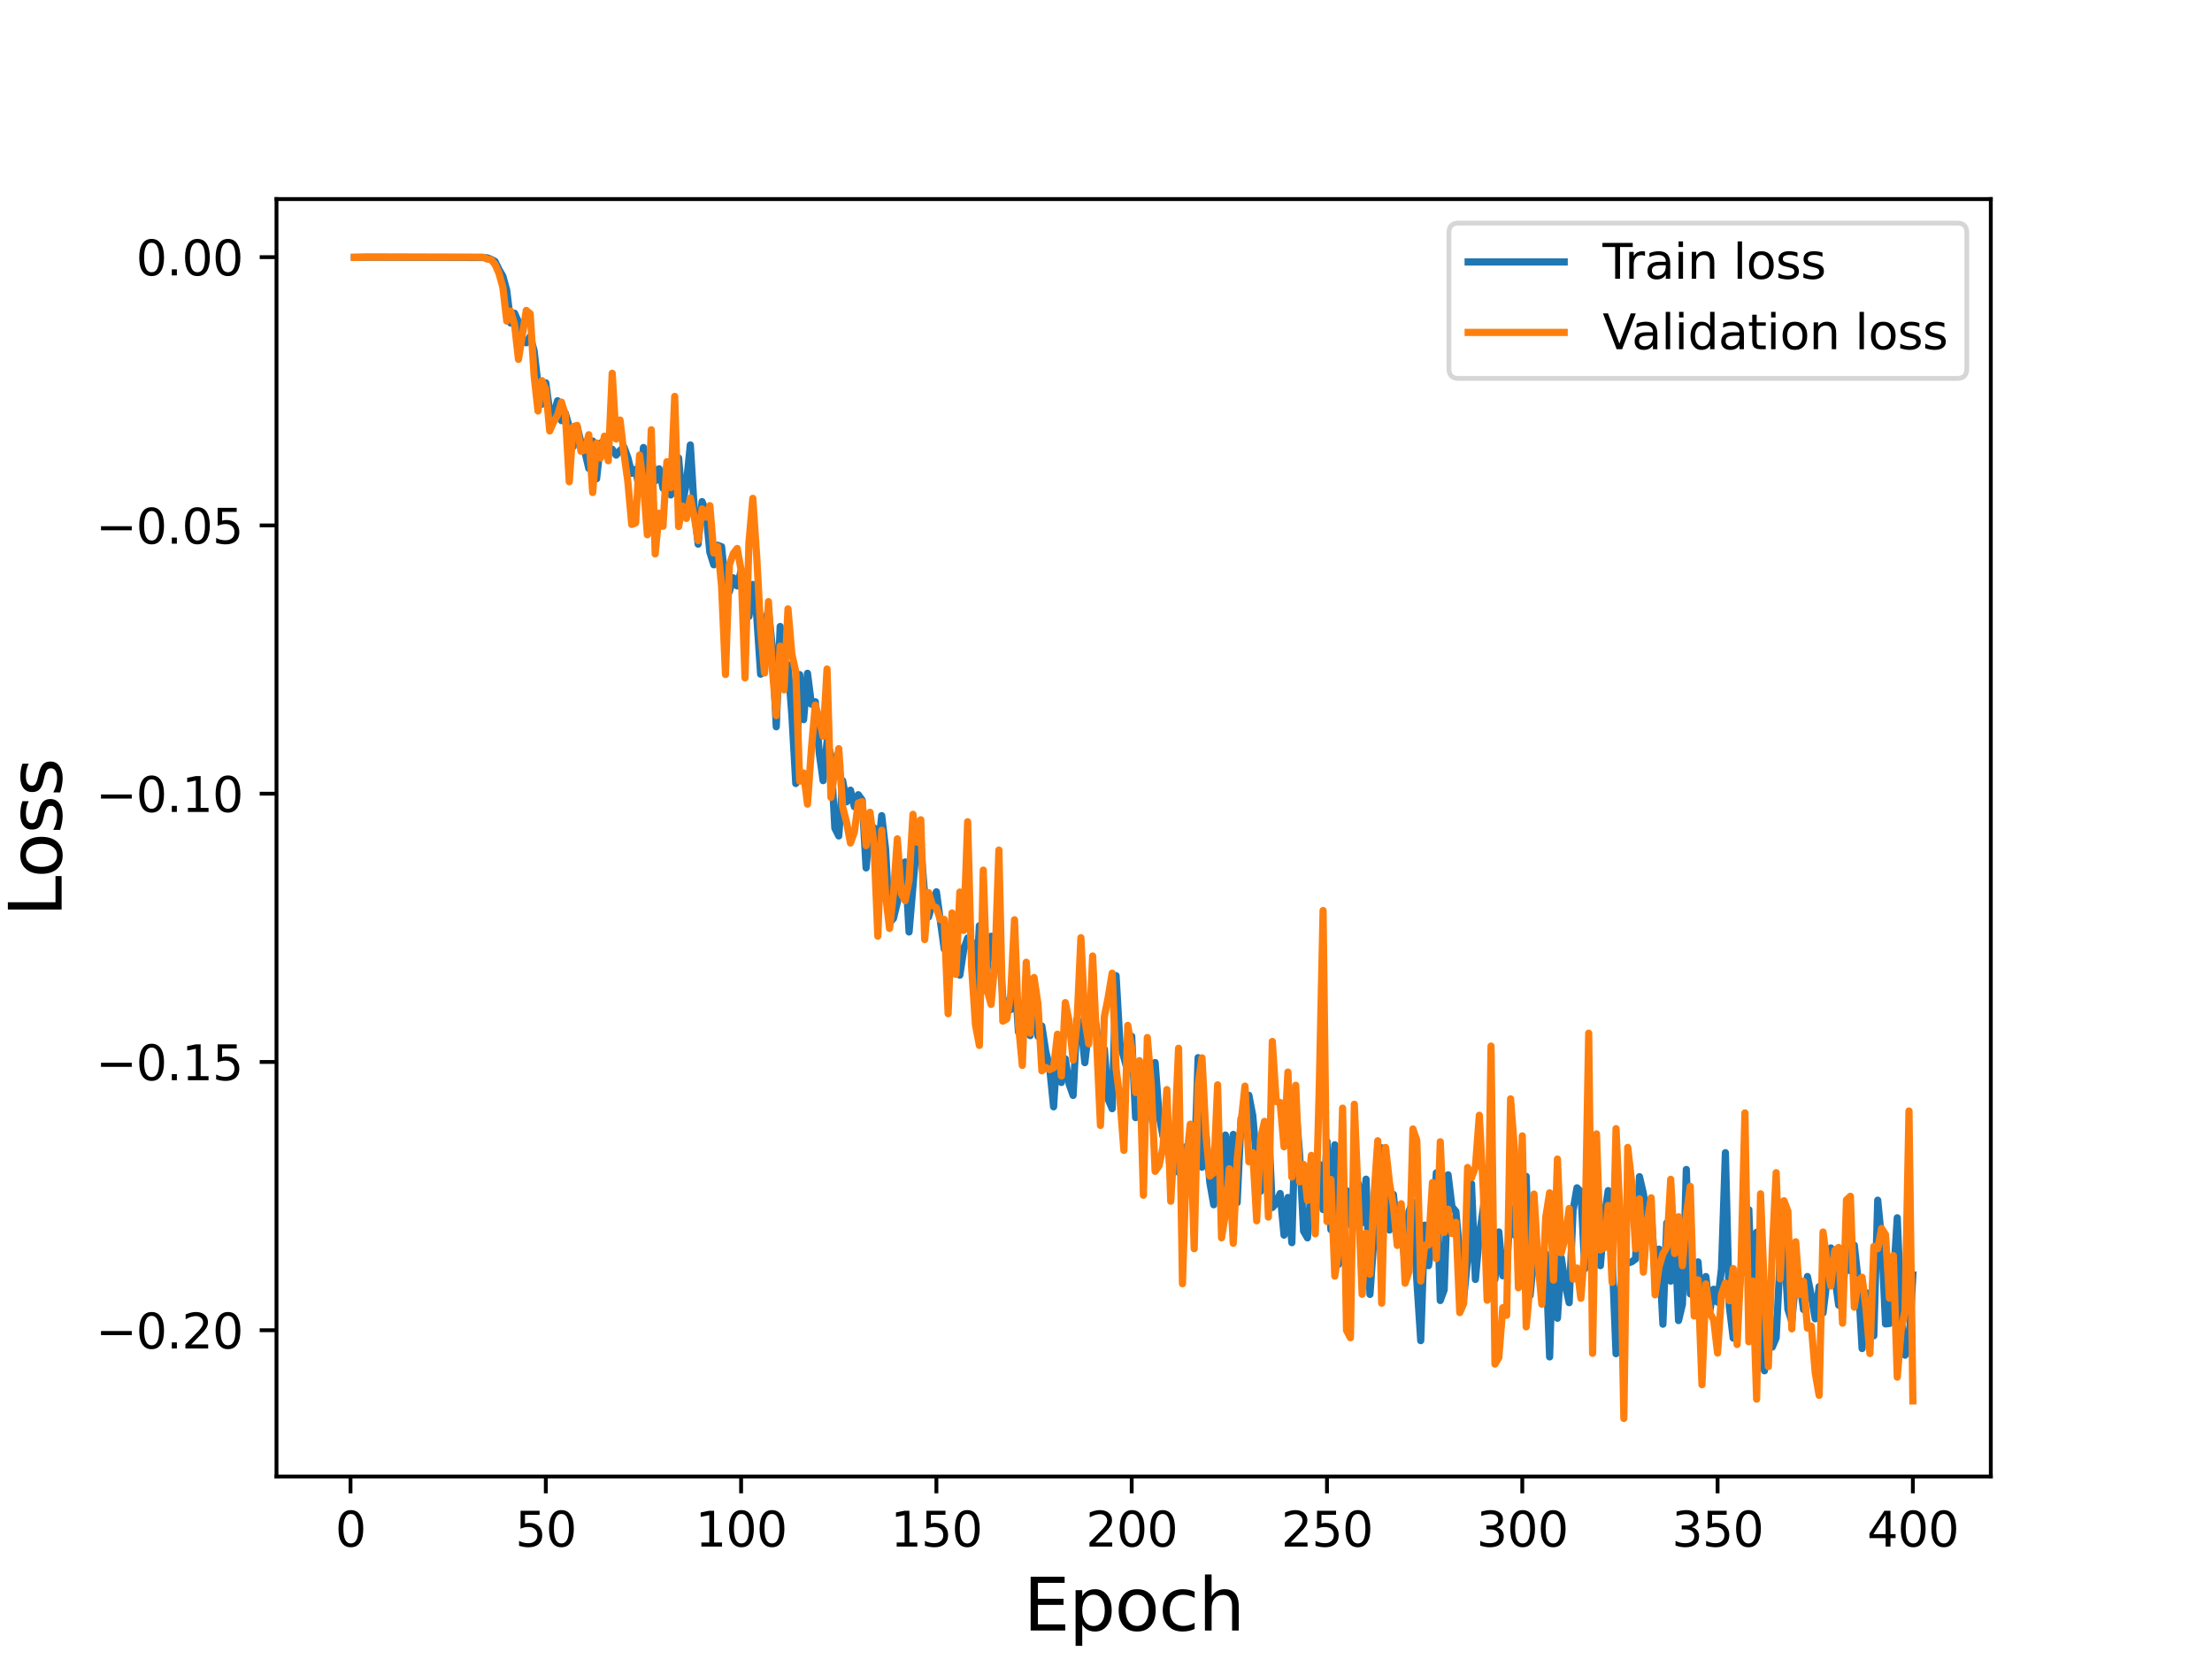 <?xml version="1.0" encoding="utf-8" standalone="no"?>
<!DOCTYPE svg PUBLIC "-//W3C//DTD SVG 1.1//EN"
  "http://www.w3.org/Graphics/SVG/1.1/DTD/svg11.dtd">
<svg height="345.6pt" version="1.1" viewBox="0 0 460.8 345.6" width="460.8pt" xmlns="http://www.w3.org/2000/svg" xmlns:xlink="http://www.w3.org/1999/xlink">
 <defs>
  <style type="text/css">*{stroke-linecap:butt;stroke-linejoin:round;}</style>
 </defs>
 <g id="figure_1">
  <g id="patch_1">
   <path d="M 0 345.6 
L 460.8 345.6 
L 460.8 0 
L 0 0 
z
" style="fill:#ffffff;"/>
  </g>
  <g id="axes_1">
   <g id="patch_2">
    <path d="M 57.6 307.584 
L 414.72 307.584 
L 414.72 41.472 
L 57.6 41.472 
z
" style="fill:#ffffff;"/>
   </g>
   <g id="matplotlib.axis_1">
    <g id="xtick_1">
     <g id="line2d_1">
      <defs>
       <path d="M 0 0 
L 0 3.5 
" id="ma53626d747" style="stroke:#000000;stroke-width:0.8;"/>
      </defs>
      <g>
       <use style="stroke:#000000;stroke-width:0.8;" x="73.019" xlink:href="#ma53626d747" y="307.584"/>
      </g>
     </g>
     <g id="text_1">
      <!-- 0 -->
      <g transform="translate(69.838 322.182)scale(0.1 -0.1)">
       <defs>
        <path d="M 2034 4250 
Q 1547 4250 1301 3770 
Q 1056 3291 1056 2328 
Q 1056 1369 1301 889 
Q 1547 409 2034 409 
Q 2525 409 2770 889 
Q 3016 1369 3016 2328 
Q 3016 3291 2770 3770 
Q 2525 4250 2034 4250 
z
M 2034 4750 
Q 2819 4750 3233 4129 
Q 3647 3509 3647 2328 
Q 3647 1150 3233 529 
Q 2819 -91 2034 -91 
Q 1250 -91 836 529 
Q 422 1150 422 2328 
Q 422 3509 836 4129 
Q 1250 4750 2034 4750 
z
" id="DejaVuSans-30" transform="scale(0.016)"/>
       </defs>
       <use xlink:href="#DejaVuSans-30"/>
      </g>
     </g>
    </g>
    <g id="xtick_2">
     <g id="line2d_2">
      <g>
       <use style="stroke:#000000;stroke-width:0.8;" x="113.703" xlink:href="#ma53626d747" y="307.584"/>
      </g>
     </g>
     <g id="text_2">
      <!-- 50 -->
      <g transform="translate(107.34 322.182)scale(0.1 -0.1)">
       <defs>
        <path d="M 691 4666 
L 3169 4666 
L 3169 4134 
L 1269 4134 
L 1269 2991 
Q 1406 3038 1543 3061 
Q 1681 3084 1819 3084 
Q 2600 3084 3056 2656 
Q 3513 2228 3513 1497 
Q 3513 744 3044 326 
Q 2575 -91 1722 -91 
Q 1428 -91 1123 -41 
Q 819 9 494 109 
L 494 744 
Q 775 591 1075 516 
Q 1375 441 1709 441 
Q 2250 441 2565 725 
Q 2881 1009 2881 1497 
Q 2881 1984 2565 2268 
Q 2250 2553 1709 2553 
Q 1456 2553 1204 2497 
Q 953 2441 691 2322 
L 691 4666 
z
" id="DejaVuSans-35" transform="scale(0.016)"/>
       </defs>
       <use xlink:href="#DejaVuSans-35"/>
       <use x="63.623" xlink:href="#DejaVuSans-30"/>
      </g>
     </g>
    </g>
    <g id="xtick_3">
     <g id="line2d_3">
      <g>
       <use style="stroke:#000000;stroke-width:0.8;" x="154.386" xlink:href="#ma53626d747" y="307.584"/>
      </g>
     </g>
     <g id="text_3">
      <!-- 100 -->
      <g transform="translate(144.842 322.182)scale(0.1 -0.1)">
       <defs>
        <path d="M 794 531 
L 1825 531 
L 1825 4091 
L 703 3866 
L 703 4441 
L 1819 4666 
L 2450 4666 
L 2450 531 
L 3481 531 
L 3481 0 
L 794 0 
L 794 531 
z
" id="DejaVuSans-31" transform="scale(0.016)"/>
       </defs>
       <use xlink:href="#DejaVuSans-31"/>
       <use x="63.623" xlink:href="#DejaVuSans-30"/>
       <use x="127.246" xlink:href="#DejaVuSans-30"/>
      </g>
     </g>
    </g>
    <g id="xtick_4">
     <g id="line2d_4">
      <g>
       <use style="stroke:#000000;stroke-width:0.8;" x="195.07" xlink:href="#ma53626d747" y="307.584"/>
      </g>
     </g>
     <g id="text_4">
      <!-- 150 -->
      <g transform="translate(185.526 322.182)scale(0.1 -0.1)">
       <use xlink:href="#DejaVuSans-31"/>
       <use x="63.623" xlink:href="#DejaVuSans-35"/>
       <use x="127.246" xlink:href="#DejaVuSans-30"/>
      </g>
     </g>
    </g>
    <g id="xtick_5">
     <g id="line2d_5">
      <g>
       <use style="stroke:#000000;stroke-width:0.8;" x="235.753" xlink:href="#ma53626d747" y="307.584"/>
      </g>
     </g>
     <g id="text_5">
      <!-- 200 -->
      <g transform="translate(226.209 322.182)scale(0.1 -0.1)">
       <defs>
        <path d="M 1228 531 
L 3431 531 
L 3431 0 
L 469 0 
L 469 531 
Q 828 903 1448 1529 
Q 2069 2156 2228 2338 
Q 2531 2678 2651 2914 
Q 2772 3150 2772 3378 
Q 2772 3750 2511 3984 
Q 2250 4219 1831 4219 
Q 1534 4219 1204 4116 
Q 875 4013 500 3803 
L 500 4441 
Q 881 4594 1212 4672 
Q 1544 4750 1819 4750 
Q 2544 4750 2975 4387 
Q 3406 4025 3406 3419 
Q 3406 3131 3298 2873 
Q 3191 2616 2906 2266 
Q 2828 2175 2409 1742 
Q 1991 1309 1228 531 
z
" id="DejaVuSans-32" transform="scale(0.016)"/>
       </defs>
       <use xlink:href="#DejaVuSans-32"/>
       <use x="63.623" xlink:href="#DejaVuSans-30"/>
       <use x="127.246" xlink:href="#DejaVuSans-30"/>
      </g>
     </g>
    </g>
    <g id="xtick_6">
     <g id="line2d_6">
      <g>
       <use style="stroke:#000000;stroke-width:0.8;" x="276.437" xlink:href="#ma53626d747" y="307.584"/>
      </g>
     </g>
     <g id="text_6">
      <!-- 250 -->
      <g transform="translate(266.893 322.182)scale(0.1 -0.1)">
       <use xlink:href="#DejaVuSans-32"/>
       <use x="63.623" xlink:href="#DejaVuSans-35"/>
       <use x="127.246" xlink:href="#DejaVuSans-30"/>
      </g>
     </g>
    </g>
    <g id="xtick_7">
     <g id="line2d_7">
      <g>
       <use style="stroke:#000000;stroke-width:0.8;" x="317.12" xlink:href="#ma53626d747" y="307.584"/>
      </g>
     </g>
     <g id="text_7">
      <!-- 300 -->
      <g transform="translate(307.576 322.182)scale(0.1 -0.1)">
       <defs>
        <path d="M 2597 2516 
Q 3050 2419 3304 2112 
Q 3559 1806 3559 1356 
Q 3559 666 3084 287 
Q 2609 -91 1734 -91 
Q 1441 -91 1130 -33 
Q 819 25 488 141 
L 488 750 
Q 750 597 1062 519 
Q 1375 441 1716 441 
Q 2309 441 2620 675 
Q 2931 909 2931 1356 
Q 2931 1769 2642 2001 
Q 2353 2234 1838 2234 
L 1294 2234 
L 1294 2753 
L 1863 2753 
Q 2328 2753 2575 2939 
Q 2822 3125 2822 3475 
Q 2822 3834 2567 4026 
Q 2313 4219 1838 4219 
Q 1578 4219 1281 4162 
Q 984 4106 628 3988 
L 628 4550 
Q 988 4650 1302 4700 
Q 1616 4750 1894 4750 
Q 2613 4750 3031 4423 
Q 3450 4097 3450 3541 
Q 3450 3153 3228 2886 
Q 3006 2619 2597 2516 
z
" id="DejaVuSans-33" transform="scale(0.016)"/>
       </defs>
       <use xlink:href="#DejaVuSans-33"/>
       <use x="63.623" xlink:href="#DejaVuSans-30"/>
       <use x="127.246" xlink:href="#DejaVuSans-30"/>
      </g>
     </g>
    </g>
    <g id="xtick_8">
     <g id="line2d_8">
      <g>
       <use style="stroke:#000000;stroke-width:0.8;" x="357.804" xlink:href="#ma53626d747" y="307.584"/>
      </g>
     </g>
     <g id="text_8">
      <!-- 350 -->
      <g transform="translate(348.26 322.182)scale(0.1 -0.1)">
       <use xlink:href="#DejaVuSans-33"/>
       <use x="63.623" xlink:href="#DejaVuSans-35"/>
       <use x="127.246" xlink:href="#DejaVuSans-30"/>
      </g>
     </g>
    </g>
    <g id="xtick_9">
     <g id="line2d_9">
      <g>
       <use style="stroke:#000000;stroke-width:0.8;" x="398.487" xlink:href="#ma53626d747" y="307.584"/>
      </g>
     </g>
     <g id="text_9">
      <!-- 400 -->
      <g transform="translate(388.944 322.182)scale(0.1 -0.1)">
       <defs>
        <path d="M 2419 4116 
L 825 1625 
L 2419 1625 
L 2419 4116 
z
M 2253 4666 
L 3047 4666 
L 3047 1625 
L 3713 1625 
L 3713 1100 
L 3047 1100 
L 3047 0 
L 2419 0 
L 2419 1100 
L 313 1100 
L 313 1709 
L 2253 4666 
z
" id="DejaVuSans-34" transform="scale(0.016)"/>
       </defs>
       <use xlink:href="#DejaVuSans-34"/>
       <use x="63.623" xlink:href="#DejaVuSans-30"/>
       <use x="127.246" xlink:href="#DejaVuSans-30"/>
      </g>
     </g>
    </g>
    <g id="text_10">
     <!-- Epoch -->
     <g transform="translate(213.194 339.66)scale(0.15 -0.15)">
      <defs>
       <path d="M 628 4666 
L 3578 4666 
L 3578 4134 
L 1259 4134 
L 1259 2753 
L 3481 2753 
L 3481 2222 
L 1259 2222 
L 1259 531 
L 3634 531 
L 3634 0 
L 628 0 
L 628 4666 
z
" id="DejaVuSans-45" transform="scale(0.016)"/>
       <path d="M 1159 525 
L 1159 -1331 
L 581 -1331 
L 581 3500 
L 1159 3500 
L 1159 2969 
Q 1341 3281 1617 3432 
Q 1894 3584 2278 3584 
Q 2916 3584 3314 3078 
Q 3713 2572 3713 1747 
Q 3713 922 3314 415 
Q 2916 -91 2278 -91 
Q 1894 -91 1617 61 
Q 1341 213 1159 525 
z
M 3116 1747 
Q 3116 2381 2855 2742 
Q 2594 3103 2138 3103 
Q 1681 3103 1420 2742 
Q 1159 2381 1159 1747 
Q 1159 1113 1420 752 
Q 1681 391 2138 391 
Q 2594 391 2855 752 
Q 3116 1113 3116 1747 
z
" id="DejaVuSans-70" transform="scale(0.016)"/>
       <path d="M 1959 3097 
Q 1497 3097 1228 2736 
Q 959 2375 959 1747 
Q 959 1119 1226 758 
Q 1494 397 1959 397 
Q 2419 397 2687 759 
Q 2956 1122 2956 1747 
Q 2956 2369 2687 2733 
Q 2419 3097 1959 3097 
z
M 1959 3584 
Q 2709 3584 3137 3096 
Q 3566 2609 3566 1747 
Q 3566 888 3137 398 
Q 2709 -91 1959 -91 
Q 1206 -91 779 398 
Q 353 888 353 1747 
Q 353 2609 779 3096 
Q 1206 3584 1959 3584 
z
" id="DejaVuSans-6f" transform="scale(0.016)"/>
       <path d="M 3122 3366 
L 3122 2828 
Q 2878 2963 2633 3030 
Q 2388 3097 2138 3097 
Q 1578 3097 1268 2742 
Q 959 2388 959 1747 
Q 959 1106 1268 751 
Q 1578 397 2138 397 
Q 2388 397 2633 464 
Q 2878 531 3122 666 
L 3122 134 
Q 2881 22 2623 -34 
Q 2366 -91 2075 -91 
Q 1284 -91 818 406 
Q 353 903 353 1747 
Q 353 2603 823 3093 
Q 1294 3584 2113 3584 
Q 2378 3584 2631 3529 
Q 2884 3475 3122 3366 
z
" id="DejaVuSans-63" transform="scale(0.016)"/>
       <path d="M 3513 2113 
L 3513 0 
L 2938 0 
L 2938 2094 
Q 2938 2591 2744 2837 
Q 2550 3084 2163 3084 
Q 1697 3084 1428 2787 
Q 1159 2491 1159 1978 
L 1159 0 
L 581 0 
L 581 4863 
L 1159 4863 
L 1159 2956 
Q 1366 3272 1645 3428 
Q 1925 3584 2291 3584 
Q 2894 3584 3203 3211 
Q 3513 2838 3513 2113 
z
" id="DejaVuSans-68" transform="scale(0.016)"/>
      </defs>
      <use xlink:href="#DejaVuSans-45"/>
      <use x="63.184" xlink:href="#DejaVuSans-70"/>
      <use x="126.66" xlink:href="#DejaVuSans-6f"/>
      <use x="187.842" xlink:href="#DejaVuSans-63"/>
      <use x="242.822" xlink:href="#DejaVuSans-68"/>
     </g>
    </g>
   </g>
   <g id="matplotlib.axis_2">
    <g id="ytick_1">
     <g id="line2d_10">
      <defs>
       <path d="M 0 0 
L -3.5 0 
" id="m847be545b8" style="stroke:#000000;stroke-width:0.8;"/>
      </defs>
      <g>
       <use style="stroke:#000000;stroke-width:0.8;" x="57.6" xlink:href="#m847be545b8" y="277.115"/>
      </g>
     </g>
     <g id="text_11">
      <!-- −0.20 -->
      <g transform="translate(19.955 280.914)scale(0.1 -0.1)">
       <defs>
        <path d="M 678 2272 
L 4684 2272 
L 4684 1741 
L 678 1741 
L 678 2272 
z
" id="DejaVuSans-2212" transform="scale(0.016)"/>
        <path d="M 684 794 
L 1344 794 
L 1344 0 
L 684 0 
L 684 794 
z
" id="DejaVuSans-2e" transform="scale(0.016)"/>
       </defs>
       <use xlink:href="#DejaVuSans-2212"/>
       <use x="83.789" xlink:href="#DejaVuSans-30"/>
       <use x="147.412" xlink:href="#DejaVuSans-2e"/>
       <use x="179.199" xlink:href="#DejaVuSans-32"/>
       <use x="242.822" xlink:href="#DejaVuSans-30"/>
      </g>
     </g>
    </g>
    <g id="ytick_2">
     <g id="line2d_11">
      <g>
       <use style="stroke:#000000;stroke-width:0.8;" x="57.6" xlink:href="#m847be545b8" y="221.229"/>
      </g>
     </g>
     <g id="text_12">
      <!-- −0.15 -->
      <g transform="translate(19.955 225.028)scale(0.1 -0.1)">
       <use xlink:href="#DejaVuSans-2212"/>
       <use x="83.789" xlink:href="#DejaVuSans-30"/>
       <use x="147.412" xlink:href="#DejaVuSans-2e"/>
       <use x="179.199" xlink:href="#DejaVuSans-31"/>
       <use x="242.822" xlink:href="#DejaVuSans-35"/>
      </g>
     </g>
    </g>
    <g id="ytick_3">
     <g id="line2d_12">
      <g>
       <use style="stroke:#000000;stroke-width:0.8;" x="57.6" xlink:href="#m847be545b8" y="165.343"/>
      </g>
     </g>
     <g id="text_13">
      <!-- −0.10 -->
      <g transform="translate(19.955 169.142)scale(0.1 -0.1)">
       <use xlink:href="#DejaVuSans-2212"/>
       <use x="83.789" xlink:href="#DejaVuSans-30"/>
       <use x="147.412" xlink:href="#DejaVuSans-2e"/>
       <use x="179.199" xlink:href="#DejaVuSans-31"/>
       <use x="242.822" xlink:href="#DejaVuSans-30"/>
      </g>
     </g>
    </g>
    <g id="ytick_4">
     <g id="line2d_13">
      <g>
       <use style="stroke:#000000;stroke-width:0.8;" x="57.6" xlink:href="#m847be545b8" y="109.457"/>
      </g>
     </g>
     <g id="text_14">
      <!-- −0.05 -->
      <g transform="translate(19.955 113.256)scale(0.1 -0.1)">
       <use xlink:href="#DejaVuSans-2212"/>
       <use x="83.789" xlink:href="#DejaVuSans-30"/>
       <use x="147.412" xlink:href="#DejaVuSans-2e"/>
       <use x="179.199" xlink:href="#DejaVuSans-30"/>
       <use x="242.822" xlink:href="#DejaVuSans-35"/>
      </g>
     </g>
    </g>
    <g id="ytick_5">
     <g id="line2d_14">
      <g>
       <use style="stroke:#000000;stroke-width:0.8;" x="57.6" xlink:href="#m847be545b8" y="53.571"/>
      </g>
     </g>
     <g id="text_15">
      <!-- 0.00 -->
      <g transform="translate(28.334 57.37)scale(0.1 -0.1)">
       <use xlink:href="#DejaVuSans-30"/>
       <use x="63.623" xlink:href="#DejaVuSans-2e"/>
       <use x="95.41" xlink:href="#DejaVuSans-30"/>
       <use x="159.033" xlink:href="#DejaVuSans-30"/>
      </g>
     </g>
    </g>
    <g id="text_16">
     <!-- Loss -->
     <g transform="translate(12.835 190.979)rotate(-90)scale(0.15 -0.15)">
      <defs>
       <path d="M 628 4666 
L 1259 4666 
L 1259 531 
L 3531 531 
L 3531 0 
L 628 0 
L 628 4666 
z
" id="DejaVuSans-4c" transform="scale(0.016)"/>
       <path d="M 2834 3397 
L 2834 2853 
Q 2591 2978 2328 3040 
Q 2066 3103 1784 3103 
Q 1356 3103 1142 2972 
Q 928 2841 928 2578 
Q 928 2378 1081 2264 
Q 1234 2150 1697 2047 
L 1894 2003 
Q 2506 1872 2764 1633 
Q 3022 1394 3022 966 
Q 3022 478 2636 193 
Q 2250 -91 1575 -91 
Q 1294 -91 989 -36 
Q 684 19 347 128 
L 347 722 
Q 666 556 975 473 
Q 1284 391 1588 391 
Q 1994 391 2212 530 
Q 2431 669 2431 922 
Q 2431 1156 2273 1281 
Q 2116 1406 1581 1522 
L 1381 1569 
Q 847 1681 609 1914 
Q 372 2147 372 2553 
Q 372 3047 722 3315 
Q 1072 3584 1716 3584 
Q 2034 3584 2315 3537 
Q 2597 3491 2834 3397 
z
" id="DejaVuSans-73" transform="scale(0.016)"/>
      </defs>
      <use xlink:href="#DejaVuSans-4c"/>
      <use x="53.963" xlink:href="#DejaVuSans-6f"/>
      <use x="115.145" xlink:href="#DejaVuSans-73"/>
      <use x="167.244" xlink:href="#DejaVuSans-73"/>
     </g>
    </g>
   </g>
   <g id="line2d_15">
    <path clip-path="url(#p5595b690e5)" d="M 73.833 53.603 
L 77.087 53.572 
L 100.684 53.639 
L 101.498 53.719 
L 102.311 54.014 
L 103.125 54.46 
L 103.939 56.139 
L 104.752 57.519 
L 105.566 60.487 
L 106.38 67.295 
L 107.193 65.255 
L 108.007 67.108 
L 108.821 70.909 
L 109.634 71.406 
L 110.448 70.087 
L 111.262 73.038 
L 112.075 80.09 
L 112.889 84.214 
L 113.703 79.744 
L 114.516 85.749 
L 115.33 86.402 
L 116.144 83.487 
L 116.957 87.618 
L 117.771 86.084 
L 118.585 88.935 
L 119.398 93.04 
L 120.212 88.767 
L 121.026 92.196 
L 121.839 94.094 
L 122.653 97.568 
L 123.467 91.87 
L 124.28 99.74 
L 125.094 92.327 
L 125.908 91.848 
L 126.721 94.377 
L 127.535 93.575 
L 128.349 94.81 
L 129.162 93.854 
L 129.976 93.114 
L 130.79 95.334 
L 131.603 98.601 
L 132.417 97.758 
L 133.231 102.229 
L 134.044 93.224 
L 134.858 104.551 
L 135.672 95.797 
L 136.485 100.196 
L 137.299 97.661 
L 138.113 101.712 
L 138.926 97.223 
L 139.74 103.113 
L 140.554 98.034 
L 141.367 95.403 
L 142.181 104.733 
L 142.995 100.713 
L 143.808 92.689 
L 144.622 106.023 
L 145.436 113.359 
L 146.249 104.493 
L 147.063 106.649 
L 147.877 115.033 
L 148.69 117.657 
L 149.504 113.586 
L 150.318 113.889 
L 151.131 122.135 
L 151.945 123.268 
L 152.759 120.365 
L 153.572 122.065 
L 154.386 118.866 
L 155.2 124.089 
L 156.013 128.423 
L 156.827 121.758 
L 157.641 128.375 
L 158.454 140.435 
L 159.268 129.798 
L 160.082 127.194 
L 160.895 134.871 
L 161.709 151.398 
L 162.523 130.508 
L 163.336 143.335 
L 164.15 138.446 
L 164.964 148.992 
L 165.777 163.221 
L 166.591 140.532 
L 167.405 149.913 
L 168.219 140.258 
L 169.032 146.699 
L 169.846 146.185 
L 170.66 156.84 
L 171.473 162.625 
L 172.287 154.515 
L 173.101 157.406 
L 173.914 172.514 
L 174.728 174.142 
L 175.542 162.621 
L 176.355 167.026 
L 177.169 164.611 
L 177.983 168.053 
L 178.796 165.554 
L 179.61 166.681 
L 180.424 180.804 
L 181.237 171.938 
L 182.051 172.438 
L 182.865 177.752 
L 183.678 169.912 
L 184.492 176.968 
L 185.306 192.249 
L 186.119 191.336 
L 186.933 187.979 
L 187.747 181.931 
L 188.56 179.563 
L 189.374 194.148 
L 191.001 175.071 
L 191.815 176.254 
L 192.629 186.501 
L 193.442 191.023 
L 194.256 188.044 
L 195.07 185.778 
L 196.697 197.684 
L 197.511 197.232 
L 198.324 201.864 
L 199.138 192.446 
L 199.952 203.141 
L 200.765 197.777 
L 201.579 195.394 
L 202.393 196.107 
L 203.206 207.956 
L 204.02 192.838 
L 204.834 206.351 
L 205.647 201.792 
L 206.461 195.04 
L 207.275 195.269 
L 208.088 195.791 
L 208.902 207.976 
L 210.529 210.338 
L 211.343 202.35 
L 212.157 214.976 
L 212.97 214.965 
L 213.784 213.137 
L 214.598 215.734 
L 215.411 208.913 
L 216.225 215.887 
L 217.039 213.742 
L 217.852 219.08 
L 218.666 222.44 
L 219.48 230.572 
L 220.293 217.733 
L 221.107 225.498 
L 221.921 220.569 
L 222.734 225.887 
L 223.548 228.197 
L 224.362 212.264 
L 225.175 213.474 
L 225.989 221.378 
L 226.803 214.255 
L 227.616 208.601 
L 228.43 214.404 
L 229.244 221.084 
L 230.057 218.551 
L 230.871 229.046 
L 231.685 230.963 
L 232.498 203.245 
L 233.312 217.342 
L 234.939 223.207 
L 235.753 215.882 
L 236.567 232.823 
L 237.381 230.379 
L 238.194 236.428 
L 239.008 230.435 
L 239.822 230.618 
L 240.635 221.351 
L 241.449 232.233 
L 242.263 236.692 
L 243.076 234.384 
L 243.89 245.468 
L 244.704 235.194 
L 245.517 244.215 
L 246.331 240.878 
L 247.145 238.822 
L 247.958 238.408 
L 248.772 244.454 
L 249.586 220.328 
L 250.399 243.154 
L 251.213 236.405 
L 252.027 246.298 
L 252.84 250.975 
L 253.654 236.321 
L 254.468 247.028 
L 255.281 236.449 
L 256.095 242.767 
L 256.909 236.319 
L 257.722 250.539 
L 258.536 233.047 
L 259.35 235.611 
L 260.163 228.164 
L 260.977 232.423 
L 261.791 242.228 
L 262.604 248.16 
L 263.418 239.605 
L 264.232 233.889 
L 265.045 251.551 
L 265.859 250.676 
L 266.673 248.626 
L 267.486 257.306 
L 268.3 249.452 
L 269.114 258.872 
L 269.927 230.444 
L 270.741 240.601 
L 271.555 256.472 
L 272.368 257.87 
L 273.182 246.821 
L 273.996 243.297 
L 274.809 242.506 
L 275.623 251.978 
L 276.437 237.774 
L 277.25 256.159 
L 278.064 238.484 
L 278.878 263.358 
L 279.691 250.745 
L 280.505 248.013 
L 281.319 255.204 
L 282.132 244.506 
L 282.946 246.621 
L 283.76 254.723 
L 284.573 245.642 
L 285.387 269.647 
L 286.201 258.121 
L 287.014 249.818 
L 287.828 239.112 
L 288.642 249.389 
L 289.455 256.232 
L 290.269 248.82 
L 291.083 256.531 
L 291.896 255.32 
L 292.71 263.598 
L 293.524 252.324 
L 294.337 250.425 
L 295.151 266.766 
L 295.965 279.279 
L 296.778 255.224 
L 297.592 263.659 
L 298.406 257.918 
L 299.219 244.328 
L 300.033 270.923 
L 300.847 268.709 
L 301.66 244.735 
L 302.474 251.391 
L 303.288 252.379 
L 304.915 270.347 
L 305.729 262.47 
L 306.543 246.6 
L 307.356 266.535 
L 308.17 257.434 
L 308.984 251.823 
L 309.797 244.45 
L 310.611 265.21 
L 311.425 266.511 
L 312.238 256.639 
L 313.052 265.765 
L 313.866 263.794 
L 314.679 251.575 
L 315.493 257.277 
L 316.307 252.055 
L 317.12 263.934 
L 317.934 245.051 
L 318.748 269.87 
L 319.561 261.65 
L 320.375 263.284 
L 321.189 269.177 
L 322.002 261.206 
L 322.816 282.665 
L 323.63 256.058 
L 324.443 274.614 
L 325.257 262.044 
L 326.071 267.581 
L 326.884 271.374 
L 327.698 252.154 
L 328.512 247.44 
L 329.325 248.281 
L 330.139 264.307 
L 330.953 250.669 
L 331.766 254.187 
L 332.58 248.884 
L 333.394 263.66 
L 334.207 253.433 
L 335.021 248.024 
L 335.835 261.807 
L 336.648 282.001 
L 337.462 269.156 
L 338.276 263.614 
L 339.089 263.142 
L 339.903 262.86 
L 340.717 262.271 
L 341.53 245.118 
L 342.344 248.626 
L 343.158 254.786 
L 343.971 252.483 
L 344.785 265.55 
L 345.599 260.214 
L 346.412 275.855 
L 347.226 254.763 
L 348.04 266.888 
L 348.853 255.225 
L 349.667 275.097 
L 350.481 271.702 
L 351.294 243.618 
L 352.108 269.545 
L 352.922 265.73 
L 353.735 262.878 
L 354.549 273.578 
L 355.363 265.931 
L 356.176 273.131 
L 356.99 268.571 
L 357.804 271.271 
L 358.617 264.321 
L 359.431 240.126 
L 360.245 272.08 
L 361.058 278.747 
L 361.872 273.913 
L 363.499 254.999 
L 364.313 252.006 
L 365.127 276.001 
L 365.94 256.701 
L 366.754 274.175 
L 367.568 285.56 
L 368.381 270.716 
L 369.195 280.623 
L 370.009 278.698 
L 370.822 262.331 
L 371.636 258.67 
L 372.45 272.733 
L 373.263 275.297 
L 374.077 266.571 
L 374.891 266.645 
L 375.704 272.797 
L 376.518 265.923 
L 377.332 269.947 
L 378.146 274.738 
L 378.959 268.016 
L 379.773 273.511 
L 381.4 259.971 
L 383.028 271.888 
L 383.841 269.582 
L 384.655 260.007 
L 385.469 264.707 
L 386.282 259.405 
L 387.096 266.792 
L 387.91 280.926 
L 388.723 269.264 
L 389.537 272.018 
L 390.351 278.264 
L 391.164 250.025 
L 391.978 258.389 
L 392.792 275.803 
L 393.605 275.708 
L 394.419 266.885 
L 395.233 253.686 
L 396.046 273.498 
L 396.86 282.311 
L 397.674 280.561 
L 398.487 265.596 
L 398.487 265.596 
" style="fill:none;stroke:#1f77b4;stroke-linecap:square;stroke-width:1.5;"/>
   </g>
   <g id="line2d_16">
    <path clip-path="url(#p5595b690e5)" d="M 73.833 53.625 
L 76.274 53.573 
L 99.057 53.579 
L 100.684 53.595 
L 101.498 53.965 
L 102.311 54.098 
L 103.125 55.087 
L 103.939 56.917 
L 104.752 59.838 
L 105.566 66.889 
L 106.38 64.803 
L 107.193 67.658 
L 108.007 74.864 
L 109.634 64.664 
L 110.448 65.357 
L 111.262 78.274 
L 112.075 85.618 
L 112.889 79.288 
L 113.703 81.093 
L 114.516 89.767 
L 115.33 87.889 
L 116.144 86.504 
L 116.957 83.765 
L 117.771 86.374 
L 118.585 100.355 
L 119.398 88.876 
L 120.212 88.614 
L 121.026 94.018 
L 121.839 93.761 
L 122.653 90.56 
L 123.467 102.608 
L 124.28 92.291 
L 125.094 95.418 
L 125.908 90.865 
L 126.721 95.988 
L 127.535 77.758 
L 128.349 91.458 
L 129.162 87.498 
L 129.976 94.461 
L 130.79 100.313 
L 131.603 109.253 
L 132.417 108.925 
L 133.231 94.791 
L 134.044 100.879 
L 134.858 111.402 
L 135.672 89.53 
L 136.485 115.394 
L 137.299 106.916 
L 138.113 109.633 
L 138.926 96.185 
L 139.74 101.585 
L 140.554 82.576 
L 141.367 109.689 
L 142.181 105.426 
L 142.995 107.988 
L 143.808 103.724 
L 144.622 107.673 
L 145.436 112.615 
L 146.249 106.016 
L 147.063 107.721 
L 147.877 105.334 
L 148.69 115.202 
L 149.504 113.862 
L 150.318 122.086 
L 151.131 140.509 
L 151.945 117.682 
L 152.759 115.3 
L 153.572 114.255 
L 154.386 118.747 
L 155.2 141.219 
L 156.013 113.048 
L 156.827 103.813 
L 157.641 116.023 
L 158.454 130.927 
L 159.268 140.203 
L 160.082 125.33 
L 160.895 139.319 
L 161.709 149.072 
L 162.523 134.618 
L 163.336 143.716 
L 164.15 126.84 
L 164.964 136.29 
L 165.777 139.945 
L 166.591 162.743 
L 167.405 161.019 
L 168.219 167.519 
L 169.032 155.945 
L 169.846 146.877 
L 170.66 149.773 
L 171.473 153.399 
L 172.287 139.365 
L 173.101 166.115 
L 173.914 160.567 
L 174.728 155.953 
L 175.542 168.096 
L 176.355 171.3 
L 177.169 175.624 
L 177.983 173.314 
L 178.796 167.283 
L 179.61 167.004 
L 180.424 176.16 
L 181.237 169.212 
L 182.051 175.574 
L 182.865 195.019 
L 183.678 172.962 
L 184.492 186.479 
L 185.306 193.413 
L 186.119 186.166 
L 186.933 174.747 
L 187.747 186.162 
L 188.56 187.641 
L 189.374 183.465 
L 190.188 169.638 
L 191.001 175.433 
L 191.815 170.77 
L 192.629 195.734 
L 193.442 185.952 
L 194.256 188.622 
L 195.07 189.12 
L 195.883 191.591 
L 196.697 191.53 
L 197.511 211.172 
L 198.324 190.187 
L 199.138 202.968 
L 199.952 185.826 
L 200.765 193.821 
L 201.579 171.179 
L 202.393 201.339 
L 203.206 213.475 
L 204.02 217.775 
L 204.834 181.256 
L 205.647 206.225 
L 206.461 209.241 
L 207.275 200.055 
L 208.088 177.085 
L 208.902 212.728 
L 209.716 212.266 
L 210.529 207.385 
L 211.343 191.606 
L 212.157 213.37 
L 212.97 221.949 
L 213.784 200.454 
L 214.598 215.23 
L 215.411 203.637 
L 216.225 209.138 
L 217.039 223.074 
L 217.852 222.382 
L 218.666 222.815 
L 219.48 222.438 
L 220.293 215.439 
L 221.107 224.148 
L 221.921 208.858 
L 222.734 212.814 
L 223.548 220.841 
L 224.362 212.937 
L 225.175 195.337 
L 225.989 212.402 
L 226.803 217.45 
L 227.616 199.15 
L 229.244 234.448 
L 230.057 211.786 
L 230.871 207.666 
L 231.685 202.729 
L 232.498 222.549 
L 233.312 229.045 
L 234.126 239.647 
L 234.939 213.606 
L 235.753 218.495 
L 236.567 227.58 
L 237.381 220.952 
L 238.194 248.988 
L 239.008 216.137 
L 239.822 225.833 
L 240.635 244.017 
L 241.449 242.84 
L 242.263 239.013 
L 243.076 226.984 
L 243.89 250.24 
L 244.704 236.746 
L 245.517 218.369 
L 246.331 267.424 
L 247.145 241.687 
L 247.958 234.181 
L 248.772 260.129 
L 249.586 225.943 
L 250.399 220.374 
L 251.213 236.282 
L 252.027 245.006 
L 252.84 244.272 
L 253.654 225.987 
L 254.468 257.867 
L 255.281 252.819 
L 256.095 243.472 
L 256.909 259.002 
L 257.722 241.548 
L 259.35 226.255 
L 260.163 242.014 
L 260.977 240.101 
L 261.791 254.321 
L 262.604 237.167 
L 263.418 233.604 
L 264.232 253.547 
L 265.045 216.95 
L 265.859 229.476 
L 266.673 229.67 
L 267.486 238.899 
L 268.3 223.327 
L 269.114 245.204 
L 269.927 226.086 
L 270.741 246.198 
L 271.555 242.573 
L 272.368 250.047 
L 273.182 240.694 
L 273.996 257.035 
L 274.809 227.256 
L 275.623 189.68 
L 276.437 254.461 
L 277.25 245.706 
L 278.064 265.836 
L 278.878 260.377 
L 279.691 230.846 
L 280.505 277.133 
L 281.319 278.677 
L 282.132 230.039 
L 283.76 269.623 
L 284.573 256.9 
L 285.387 265.442 
L 286.201 249.456 
L 287.014 237.636 
L 287.828 271.485 
L 288.642 239.035 
L 289.455 246.374 
L 290.269 251.228 
L 291.083 259.448 
L 291.896 250.758 
L 292.71 267.313 
L 293.524 264.89 
L 294.337 235.183 
L 295.151 237.592 
L 295.965 266.866 
L 296.778 259.437 
L 297.592 259.363 
L 298.406 246.337 
L 299.219 262.205 
L 300.033 237.851 
L 300.847 256.742 
L 301.66 251.903 
L 302.474 256.964 
L 303.288 254.642 
L 304.101 273.439 
L 304.915 271.534 
L 305.729 243.203 
L 306.543 245.342 
L 307.356 243.091 
L 308.17 232.327 
L 308.984 247.76 
L 309.797 270.865 
L 310.611 217.918 
L 311.425 284.171 
L 312.238 282.795 
L 313.052 272.419 
L 313.866 274.004 
L 314.679 228.918 
L 315.493 239.467 
L 316.307 268.275 
L 317.12 236.622 
L 317.934 276.408 
L 318.748 267.42 
L 319.561 248.745 
L 320.375 262.626 
L 321.189 271.694 
L 322.002 253.593 
L 322.816 248.483 
L 323.63 266.677 
L 324.443 241.452 
L 325.257 260.96 
L 326.071 257.697 
L 326.884 251.753 
L 327.698 266.471 
L 328.512 264.152 
L 329.325 270.456 
L 330.139 260.027 
L 330.953 215.23 
L 331.766 281.926 
L 332.58 236.205 
L 333.394 260.393 
L 334.207 259.927 
L 335.021 251.114 
L 335.835 267.133 
L 336.648 235.113 
L 337.462 252.822 
L 338.276 295.488 
L 339.089 239.017 
L 339.903 246.244 
L 340.717 260.16 
L 341.53 249.742 
L 342.344 265.019 
L 343.158 254.372 
L 343.971 249.519 
L 344.785 269.736 
L 345.599 263.946 
L 346.412 261.238 
L 347.226 259.808 
L 348.04 245.676 
L 348.853 261.13 
L 349.667 253.472 
L 350.481 263.682 
L 351.294 253.144 
L 352.108 247.146 
L 352.922 274.147 
L 353.735 266.619 
L 354.549 288.461 
L 355.363 267.472 
L 356.176 273.464 
L 356.99 274.962 
L 357.804 281.863 
L 358.617 269.61 
L 359.431 267.278 
L 360.245 270.959 
L 361.058 264.264 
L 361.872 280.09 
L 362.686 263.246 
L 363.499 231.837 
L 364.313 279.523 
L 365.127 266.855 
L 365.94 291.466 
L 366.754 248.688 
L 367.568 269.407 
L 368.381 284.676 
L 369.195 260.352 
L 370.009 244.292 
L 370.822 266.413 
L 371.636 250.139 
L 372.45 252.31 
L 373.263 276.836 
L 374.077 258.682 
L 374.891 269.689 
L 375.704 266.94 
L 376.518 276.668 
L 377.332 276.238 
L 378.146 286.014 
L 378.959 290.673 
L 379.773 256.658 
L 380.587 262.834 
L 381.4 267.882 
L 382.214 260.514 
L 383.028 259.869 
L 383.841 275.649 
L 384.655 249.963 
L 385.469 249.208 
L 386.282 272.303 
L 387.096 266.736 
L 387.91 266.071 
L 388.723 272.645 
L 389.537 281.964 
L 390.351 259.652 
L 391.164 260.134 
L 391.978 255.911 
L 392.792 257.207 
L 393.605 270.442 
L 394.419 261.565 
L 395.233 286.892 
L 396.046 277.079 
L 396.86 272.978 
L 397.674 231.438 
L 398.487 291.839 
L 398.487 291.839 
" style="fill:none;stroke:#ff7f0e;stroke-linecap:square;stroke-width:1.5;"/>
   </g>
   <g id="patch_3">
    <path d="M 57.6 307.584 
L 57.6 41.472 
" style="fill:none;stroke:#000000;stroke-linecap:square;stroke-linejoin:miter;stroke-width:0.8;"/>
   </g>
   <g id="patch_4">
    <path d="M 414.72 307.584 
L 414.72 41.472 
" style="fill:none;stroke:#000000;stroke-linecap:square;stroke-linejoin:miter;stroke-width:0.8;"/>
   </g>
   <g id="patch_5">
    <path d="M 57.6 307.584 
L 414.72 307.584 
" style="fill:none;stroke:#000000;stroke-linecap:square;stroke-linejoin:miter;stroke-width:0.8;"/>
   </g>
   <g id="patch_6">
    <path d="M 57.6 41.472 
L 414.72 41.472 
" style="fill:none;stroke:#000000;stroke-linecap:square;stroke-linejoin:miter;stroke-width:0.8;"/>
   </g>
   <g id="legend_1">
    <g id="patch_7">
     <path d="M 303.845 78.828 
L 407.72 78.828 
Q 409.72 78.828 409.72 76.828 
L 409.72 48.472 
Q 409.72 46.472 407.72 46.472 
L 303.845 46.472 
Q 301.845 46.472 301.845 48.472 
L 301.845 76.828 
Q 301.845 78.828 303.845 78.828 
z
" style="fill:#ffffff;opacity:0.8;stroke:#cccccc;stroke-linejoin:miter;"/>
    </g>
    <g id="line2d_17">
     <path d="M 305.845 54.57 
L 325.845 54.57 
" style="fill:none;stroke:#1f77b4;stroke-linecap:square;stroke-width:1.5;"/>
    </g>
    <g id="line2d_18"/>
    <g id="text_17">
     <!-- Train loss -->
     <g transform="translate(333.845 58.07)scale(0.1 -0.1)">
      <defs>
       <path d="M -19 4666 
L 3928 4666 
L 3928 4134 
L 2272 4134 
L 2272 0 
L 1638 0 
L 1638 4134 
L -19 4134 
L -19 4666 
z
" id="DejaVuSans-54" transform="scale(0.016)"/>
       <path d="M 2631 2963 
Q 2534 3019 2420 3045 
Q 2306 3072 2169 3072 
Q 1681 3072 1420 2755 
Q 1159 2438 1159 1844 
L 1159 0 
L 581 0 
L 581 3500 
L 1159 3500 
L 1159 2956 
Q 1341 3275 1631 3429 
Q 1922 3584 2338 3584 
Q 2397 3584 2469 3576 
Q 2541 3569 2628 3553 
L 2631 2963 
z
" id="DejaVuSans-72" transform="scale(0.016)"/>
       <path d="M 2194 1759 
Q 1497 1759 1228 1600 
Q 959 1441 959 1056 
Q 959 750 1161 570 
Q 1363 391 1709 391 
Q 2188 391 2477 730 
Q 2766 1069 2766 1631 
L 2766 1759 
L 2194 1759 
z
M 3341 1997 
L 3341 0 
L 2766 0 
L 2766 531 
Q 2569 213 2275 61 
Q 1981 -91 1556 -91 
Q 1019 -91 701 211 
Q 384 513 384 1019 
Q 384 1609 779 1909 
Q 1175 2209 1959 2209 
L 2766 2209 
L 2766 2266 
Q 2766 2663 2505 2880 
Q 2244 3097 1772 3097 
Q 1472 3097 1187 3025 
Q 903 2953 641 2809 
L 641 3341 
Q 956 3463 1253 3523 
Q 1550 3584 1831 3584 
Q 2591 3584 2966 3190 
Q 3341 2797 3341 1997 
z
" id="DejaVuSans-61" transform="scale(0.016)"/>
       <path d="M 603 3500 
L 1178 3500 
L 1178 0 
L 603 0 
L 603 3500 
z
M 603 4863 
L 1178 4863 
L 1178 4134 
L 603 4134 
L 603 4863 
z
" id="DejaVuSans-69" transform="scale(0.016)"/>
       <path d="M 3513 2113 
L 3513 0 
L 2938 0 
L 2938 2094 
Q 2938 2591 2744 2837 
Q 2550 3084 2163 3084 
Q 1697 3084 1428 2787 
Q 1159 2491 1159 1978 
L 1159 0 
L 581 0 
L 581 3500 
L 1159 3500 
L 1159 2956 
Q 1366 3272 1645 3428 
Q 1925 3584 2291 3584 
Q 2894 3584 3203 3211 
Q 3513 2838 3513 2113 
z
" id="DejaVuSans-6e" transform="scale(0.016)"/>
       <path id="DejaVuSans-20" transform="scale(0.016)"/>
       <path d="M 603 4863 
L 1178 4863 
L 1178 0 
L 603 0 
L 603 4863 
z
" id="DejaVuSans-6c" transform="scale(0.016)"/>
      </defs>
      <use xlink:href="#DejaVuSans-54"/>
      <use x="46.334" xlink:href="#DejaVuSans-72"/>
      <use x="87.447" xlink:href="#DejaVuSans-61"/>
      <use x="148.727" xlink:href="#DejaVuSans-69"/>
      <use x="176.51" xlink:href="#DejaVuSans-6e"/>
      <use x="239.889" xlink:href="#DejaVuSans-20"/>
      <use x="271.676" xlink:href="#DejaVuSans-6c"/>
      <use x="299.459" xlink:href="#DejaVuSans-6f"/>
      <use x="360.641" xlink:href="#DejaVuSans-73"/>
      <use x="412.74" xlink:href="#DejaVuSans-73"/>
     </g>
    </g>
    <g id="line2d_19">
     <path d="M 305.845 69.249 
L 325.845 69.249 
" style="fill:none;stroke:#ff7f0e;stroke-linecap:square;stroke-width:1.5;"/>
    </g>
    <g id="line2d_20"/>
    <g id="text_18">
     <!-- Validation loss -->
     <g transform="translate(333.845 72.749)scale(0.1 -0.1)">
      <defs>
       <path d="M 1831 0 
L 50 4666 
L 709 4666 
L 2188 738 
L 3669 4666 
L 4325 4666 
L 2547 0 
L 1831 0 
z
" id="DejaVuSans-56" transform="scale(0.016)"/>
       <path d="M 2906 2969 
L 2906 4863 
L 3481 4863 
L 3481 0 
L 2906 0 
L 2906 525 
Q 2725 213 2448 61 
Q 2172 -91 1784 -91 
Q 1150 -91 751 415 
Q 353 922 353 1747 
Q 353 2572 751 3078 
Q 1150 3584 1784 3584 
Q 2172 3584 2448 3432 
Q 2725 3281 2906 2969 
z
M 947 1747 
Q 947 1113 1208 752 
Q 1469 391 1925 391 
Q 2381 391 2643 752 
Q 2906 1113 2906 1747 
Q 2906 2381 2643 2742 
Q 2381 3103 1925 3103 
Q 1469 3103 1208 2742 
Q 947 2381 947 1747 
z
" id="DejaVuSans-64" transform="scale(0.016)"/>
       <path d="M 1172 4494 
L 1172 3500 
L 2356 3500 
L 2356 3053 
L 1172 3053 
L 1172 1153 
Q 1172 725 1289 603 
Q 1406 481 1766 481 
L 2356 481 
L 2356 0 
L 1766 0 
Q 1100 0 847 248 
Q 594 497 594 1153 
L 594 3053 
L 172 3053 
L 172 3500 
L 594 3500 
L 594 4494 
L 1172 4494 
z
" id="DejaVuSans-74" transform="scale(0.016)"/>
      </defs>
      <use xlink:href="#DejaVuSans-56"/>
      <use x="60.658" xlink:href="#DejaVuSans-61"/>
      <use x="121.938" xlink:href="#DejaVuSans-6c"/>
      <use x="149.721" xlink:href="#DejaVuSans-69"/>
      <use x="177.504" xlink:href="#DejaVuSans-64"/>
      <use x="240.98" xlink:href="#DejaVuSans-61"/>
      <use x="302.26" xlink:href="#DejaVuSans-74"/>
      <use x="341.469" xlink:href="#DejaVuSans-69"/>
      <use x="369.252" xlink:href="#DejaVuSans-6f"/>
      <use x="430.434" xlink:href="#DejaVuSans-6e"/>
      <use x="493.812" xlink:href="#DejaVuSans-20"/>
      <use x="525.6" xlink:href="#DejaVuSans-6c"/>
      <use x="553.383" xlink:href="#DejaVuSans-6f"/>
      <use x="614.564" xlink:href="#DejaVuSans-73"/>
      <use x="666.664" xlink:href="#DejaVuSans-73"/>
     </g>
    </g>
   </g>
  </g>
 </g>
 <defs>
  <clipPath id="p5595b690e5">
   <rect height="266.112" width="357.12" x="57.6" y="41.472"/>
  </clipPath>
 </defs>
</svg>
